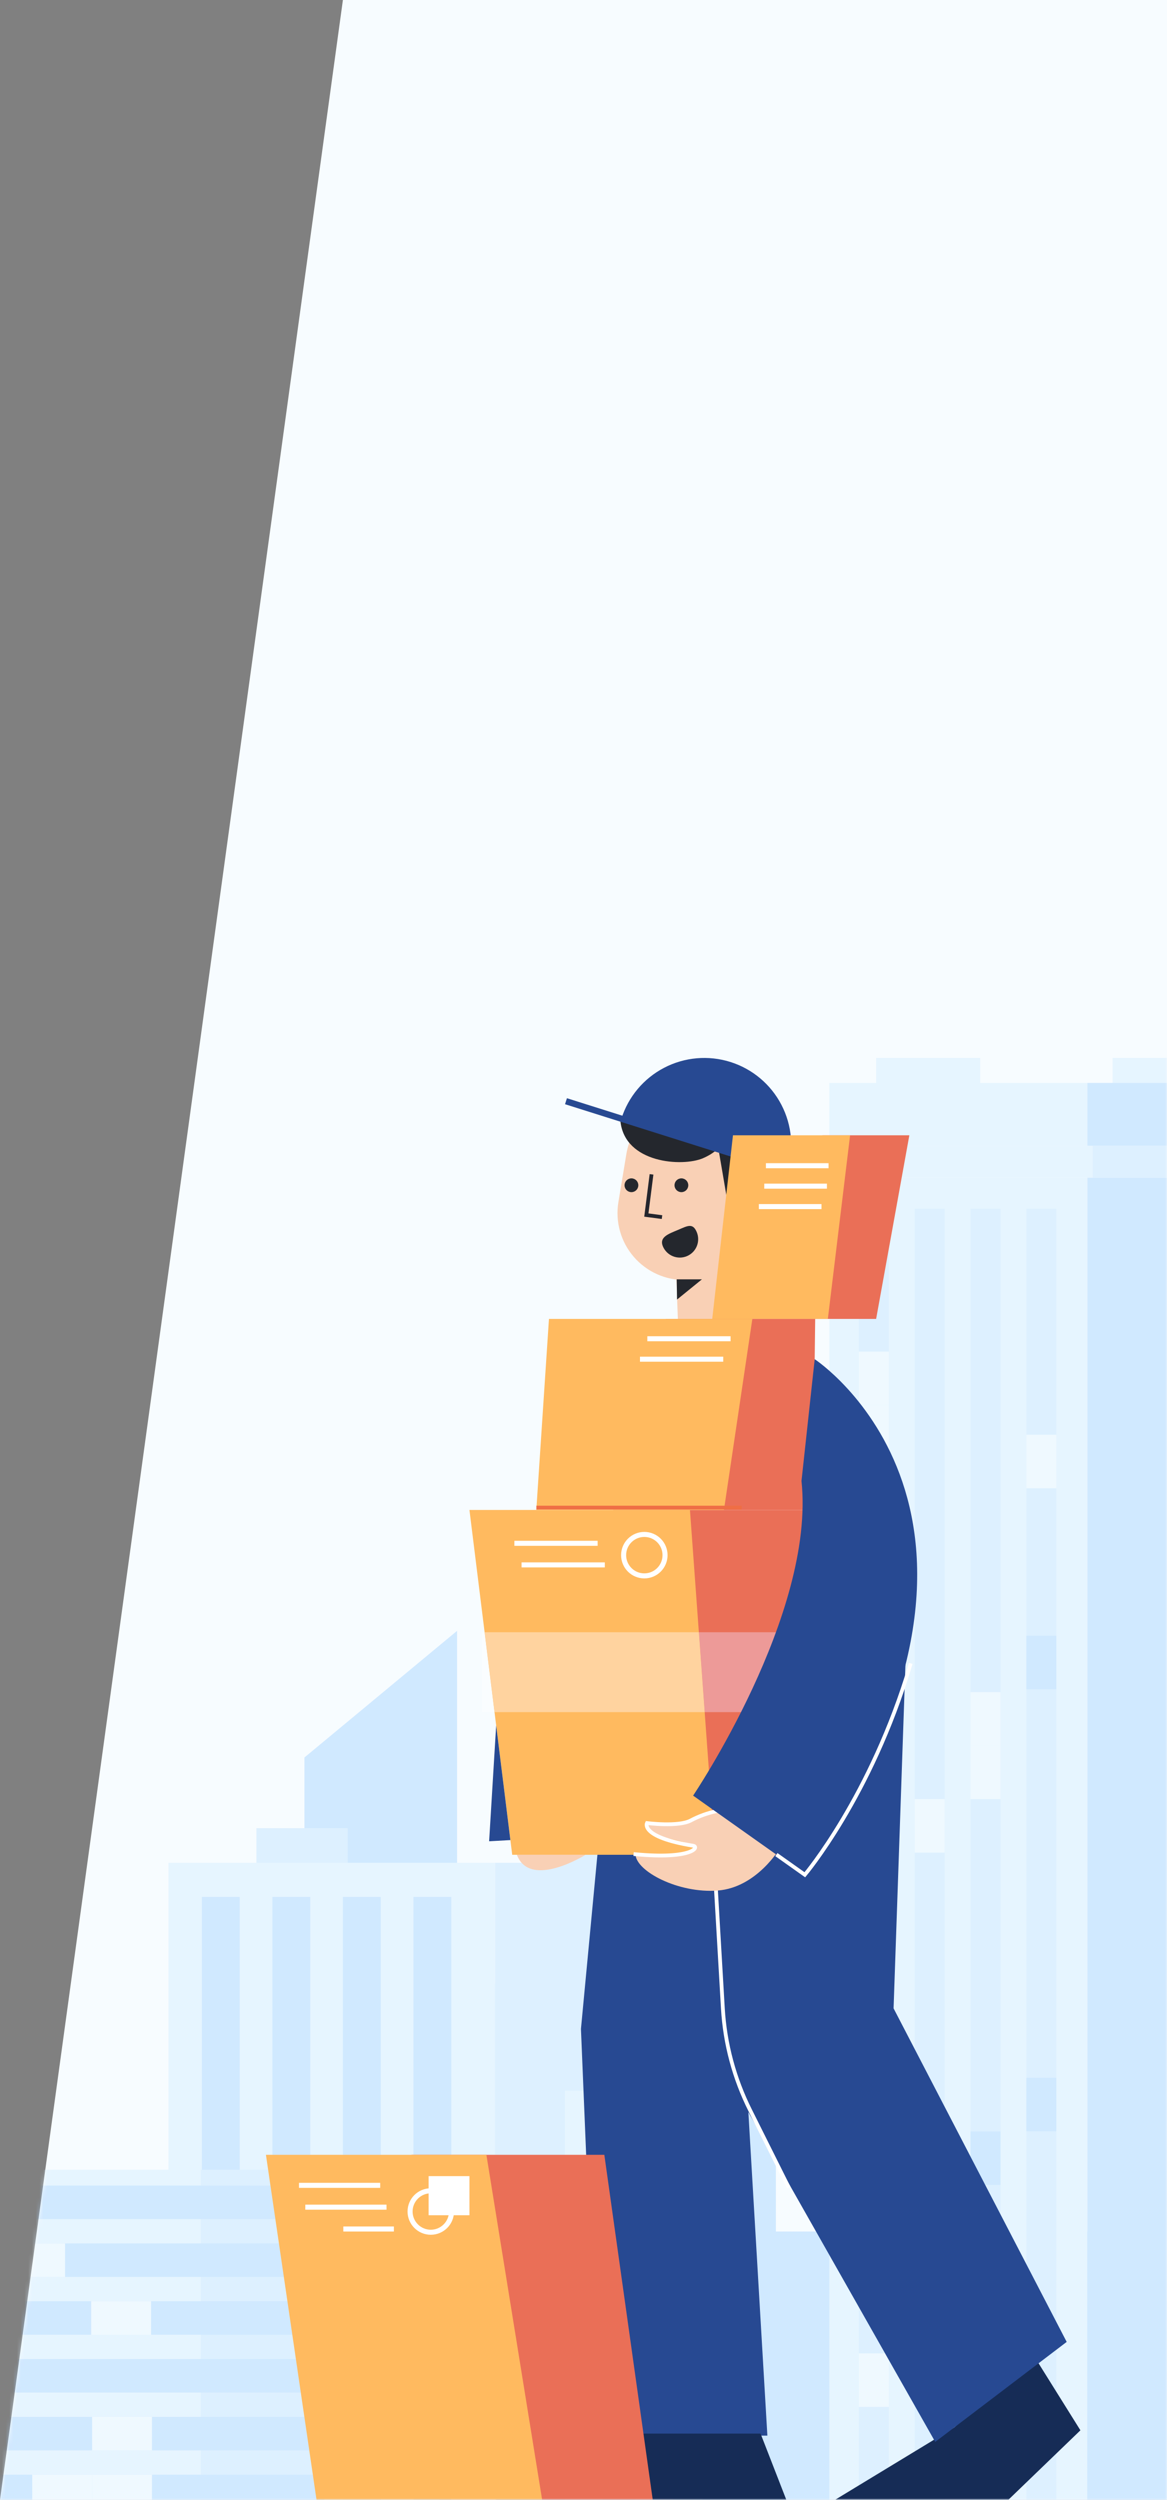 <?xml version="1.0" encoding="UTF-8"?>
<svg width="310px" height="664px" viewBox="0 0 310 664" version="1.1" xmlns="http://www.w3.org/2000/svg" xmlns:xlink="http://www.w3.org/1999/xlink">
    <rect x="0" y="0" width="310" height="664" fill="#808080" stroke="none"/>
    <!-- Generator: Sketch 61.2 (89653) - https://sketch.com -->
    <title>this-week-desktop</title>
    <desc>Created with Sketch.</desc>
    <defs>
        <polygon id="path-1" points="91.089 -1.13686838e-13 310 -1.13686838e-13 310 664 4.98844022e-13 664"></polygon>
    </defs>
    <g id="Template" stroke="none" stroke-width="1" fill="none" fill-rule="evenodd">
        <g id="this-week-desktop">
            <mask id="mask-2" fill="white">
                <use xlink:href="#path-1"></use>
            </mask>
            <use id="Mask" fill="#F7FCFF" xlink:href="#path-1"></use>
            <g id="BG" opacity="0.5" mask="url(#mask-2)">
                <g transform="translate(-55, 280.5)">
                    <polygon id="Fill-1" stroke="none" fill="#AAD5FF" fill-rule="evenodd" points="176.42 270.481 135.872 270.481 135.872 186.302 176.42 152.659"></polygon>
                    <polygon id="Fill-3" stroke="none" fill="#C3E4FF" fill-rule="evenodd" points="354.449 302.084 399.573 302.084 399.573 155.377 354.449 155.377"></polygon>
                    <polygon id="Fill-4" stroke="none" fill="#AAD5FF" fill-rule="evenodd" points="151.615 398.087 261.104 398.087 261.104 246.35 151.615 246.35"></polygon>
                    <polygon id="Fill-6" stroke="none" fill="#AAD5FF" fill-rule="evenodd" points="1.632 397.755 111.121 397.755 111.121 346.081 1.632 346.081"></polygon>
                    <polygon id="Fill-7" stroke="none" fill="#AAD5FF" fill-rule="evenodd" points="252.377 397.038 361.866 397.038 361.866 312.207 252.377 312.207"></polygon>
                    <polygon id="Fill-33" stroke="none" fill="#E8F6FF" fill-rule="evenodd" points="283.14 225.779 291.103 225.779 291.103 211.57 283.14 211.57"></polygon>
                    <polygon id="Fill-34" stroke="none" fill="#E8F6FF" fill-rule="evenodd" points="283.14 197.362 291.103 197.362 291.103 183.153 283.14 183.153"></polygon>
                    <polygon id="Fill-35" stroke="none" fill="#D6EEFF" fill-rule="evenodd" points="275.307 397.755 343.845 397.755 343.845 32.274 275.307 32.274"></polygon>
                    <polygon id="Fill-36" stroke="none" fill="#AAD5FF" fill-rule="evenodd" points="343.845 397.755 387.293 397.755 387.293 32.274 343.845 32.274"></polygon>
                    <polygon id="Fill-37" stroke="none" fill="#D6EEFF" fill-rule="evenodd" points="275.307 23.845 343.845 23.845 343.845 7.134 275.307 7.134"></polygon>
                    <polygon id="Fill-38" stroke="none" fill="#D6EEFF" fill-rule="evenodd" points="287.73 17.19 315.382 17.19 315.382 0.48 287.73 0.48"></polygon>
                    <polygon id="Fill-39" stroke="none" fill="#D6EEFF" fill-rule="evenodd" points="350.537 17.19 378.188 17.19 378.188 0.48 350.537 0.48"></polygon>
                    <polygon id="Fill-40" stroke="none" fill="#AAD5FF" fill-rule="evenodd" points="343.845 23.845 387.293 23.845 387.293 7.134 343.845 7.134"></polygon>
                    <polygon id="Fill-41" stroke="none" fill="#D6EEFF" fill-rule="evenodd" points="268.98 32.274 345.262 32.274 345.262 23.845 268.98 23.845"></polygon>
                    <polygon id="Fill-42" stroke="none" fill="#C3E4FF" fill-rule="evenodd" points="345.262 32.274 393.619 32.274 393.619 23.845 345.262 23.845"></polygon>
                    <polygon id="Fill-43" stroke="none" fill="#C3E4FF" fill-rule="evenodd" points="283.14 397.755 291.103 397.755 291.103 40.555 283.14 40.555"></polygon>
                    <polygon id="Fill-44" stroke="none" fill="#C3E4FF" fill-rule="evenodd" points="327.641 397.755 335.605 397.755 335.605 40.555 327.641 40.555"></polygon>
                    <polygon id="Fill-45" stroke="none" fill="#C3E4FF" fill-rule="evenodd" points="312.808 397.755 320.771 397.755 320.771 40.555 312.808 40.555"></polygon>
                    <polygon id="Fill-46" stroke="none" fill="#C3E4FF" fill-rule="evenodd" points="297.974 397.755 305.937 397.755 305.937 40.555 297.974 40.555"></polygon>
                    <polygon id="Fill-47" stroke="none" fill="#E8F6FF" fill-rule="evenodd" points="297.974 211.57 305.937 211.57 305.937 197.362 297.974 197.362"></polygon>
                    <polygon id="Fill-48" stroke="none" fill="#E8F6FF" fill-rule="evenodd" points="312.808 342.461 320.771 342.461 320.771 328.252 312.808 328.252"></polygon>
                    <polygon id="Fill-49" stroke="none" fill="#E8F6FF" fill-rule="evenodd" points="312.808 328.252 320.771 328.252 320.771 314.043 312.808 314.043"></polygon>
                    <polygon id="Fill-50" stroke="none" fill="#AAD5FF" fill-rule="evenodd" points="327.641 285.589 335.605 285.589 335.605 271.381 327.641 271.381"></polygon>
                    <polygon id="Fill-52" stroke="none" fill="#AAD5FF" fill-rule="evenodd" points="283.14 300.007 291.103 300.007 291.103 285.798 283.14 285.798"></polygon>
                    <polygon id="Fill-53" stroke="none" fill="#AAD5FF" fill-rule="evenodd" points="327.641 168.174 335.605 168.174 335.605 153.965 327.641 153.965"></polygon>
                    <polygon id="Fill-54" stroke="none" fill="#AAD5FF" fill-rule="evenodd" points="283.14 145.844 291.103 145.844 291.103 131.635 283.14 131.635"></polygon>
                    <polygon id="Fill-55" stroke="none" fill="#AAD5FF" fill-rule="evenodd" points="312.808 299.835 320.771 299.835 320.771 285.626 312.808 285.626"></polygon>
                    <polygon id="Fill-57" stroke="none" fill="#E8F6FF" fill-rule="evenodd" points="283.14 358.789 291.103 358.789 291.103 344.58 283.14 344.58"></polygon>
                    <polygon id="Fill-58" stroke="none" fill="#E8F6FF" fill-rule="evenodd" points="312.808 197.362 320.771 197.362 320.771 183.153 312.808 183.153"></polygon>
                    <polygon id="Fill-59" stroke="none" fill="#E8F6FF" fill-rule="evenodd" points="283.14 239.987 291.103 239.987 291.103 225.779 283.14 225.779"></polygon>
                    <polygon id="Fill-60" stroke="none" fill="#E8F6FF" fill-rule="evenodd" points="327.641 114.796 335.605 114.796 335.605 100.588 327.641 100.588"></polygon>
                    <polygon id="Fill-61" stroke="none" fill="#E8F6FF" fill-rule="evenodd" points="283.14 92.713 291.103 92.713 291.103 78.504 283.14 78.504"></polygon>
                    <polygon id="Fill-62" stroke="none" fill="#E8F6FF" fill-rule="evenodd" points="283.14 106.922 291.103 106.922 291.103 92.713 283.14 92.713"></polygon>
                    <polygon id="Fill-63" stroke="none" fill="#E8F6FF" fill-rule="evenodd" points="312.808 183.153 320.771 183.153 320.771 168.944 312.808 168.944"></polygon>
                    <line x1="209.783" y1="186.215" x2="209.783" y2="214.269" id="Stroke-83" stroke="#C3E4FF" stroke-width="2.569" fill="none"></line>
                    <polygon id="Fill-84" stroke="none" fill="#C3E4FF" fill-rule="evenodd" points="123.116 225.779 147.37 225.779 147.37 205.076 123.116 205.076"></polygon>
                    <polygon id="Fill-85" stroke="none" fill="#D6EEFF" fill-rule="evenodd" points="99.748 397.755 186.535 397.755 186.535 214.269 99.748 214.269"></polygon>
                    <polygon id="Fill-86" stroke="none" fill="#AAD5FF" fill-rule="evenodd" points="108.622 397.755 118.679 397.755 118.679 223.333 108.622 223.333"></polygon>
                    <polygon id="Fill-87" stroke="none" fill="#AAD5FF" fill-rule="evenodd" points="127.355 397.755 137.412 397.755 137.412 223.333 127.355 223.333"></polygon>
                    <polygon id="Fill-88" stroke="none" fill="#AAD5FF" fill-rule="evenodd" points="146.089 397.755 156.146 397.755 156.146 223.333 146.089 223.333"></polygon>
                    <polygon id="Fill-89" stroke="none" fill="#AAD5FF" fill-rule="evenodd" points="164.822 397.755 174.879 397.755 174.879 223.333 164.822 223.333"></polygon>
                    <polygon id="Fill-90" stroke="none" fill="#C3E4FF" fill-rule="evenodd" points="195.706 225.779 219.961 225.779 219.961 205.076 195.706 205.076"></polygon>
                    <polygon id="Fill-91" stroke="none" fill="#C3E4FF" fill-rule="evenodd" points="186.535 397.755 241.553 397.755 241.553 214.269 186.535 214.269"></polygon>
                    <polygon id="Fill-92" stroke="none" fill="#D6EEFF" fill-rule="evenodd" points="205.061 397.755 215.118 397.755 215.118 274.794 205.061 274.794"></polygon>
                    <polygon id="Fill-93" stroke="none" fill="#D6EEFF" fill-rule="evenodd" points="223.795 397.755 233.852 397.755 233.852 274.794 223.795 274.794"></polygon>
                    <polygon id="Fill-94" stroke="none" fill="#D6EEFF" fill-rule="evenodd" points="33.194 399.051 108.323 399.051 108.323 295.793 33.194 295.793"></polygon>
                    <polygon id="Fill-95" stroke="none" fill="#C3E4FF" fill-rule="evenodd" points="108.323 399.051 155.949 399.051 155.949 295.793 108.323 295.793"></polygon>
                    <g id="Group-108" stroke="none" stroke-width="1" fill="none" fill-rule="evenodd" transform="translate(33.166, 299.599)">
                        <polygon id="Fill-96" fill="#AAD5FF" points="0.028 86.104 107.993 86.104 107.993 77.198 0.028 77.198"></polygon>
                        <polygon id="Fill-98" fill="#AAD5FF" points="0.028 70.746 107.993 70.746 107.993 61.84 0.028 61.84"></polygon>
                        <polygon id="Fill-100" fill="#AAD5FF" points="0.028 55.388 107.993 55.388 107.993 46.482 0.028 46.482"></polygon>
                        <polygon id="Fill-102" fill="#AAD5FF" points="0.028 40.03 107.993 40.03 107.993 31.124 0.028 31.124"></polygon>
                        <polygon id="Fill-104" fill="#AAD5FF" points="0.028 24.672 107.993 24.672 107.993 15.766 0.028 15.766"></polygon>
                        <polygon id="Fill-106" fill="#AAD5FF" points="0.028 9.314 107.993 9.314 107.993 0.408 0.028 0.408"></polygon>
                    </g>
                    <polygon id="Fill-109" stroke="none" fill="#E8F6FF" fill-rule="evenodd" points="79.467 385.703 95.366 385.703 95.366 376.797 79.467 376.797"></polygon>
                    <polygon id="Fill-110" stroke="none" fill="#E8F6FF" fill-rule="evenodd" points="79.467 370.345 95.366 370.345 95.366 361.439 79.467 361.439"></polygon>
                    <polygon id="Fill-111" stroke="none" fill="#E8F6FF" fill-rule="evenodd" points="63.568 385.703 79.467 385.703 79.467 376.797 63.568 376.797"></polygon>
                    <polygon id="Fill-112" stroke="none" fill="#E8F6FF" fill-rule="evenodd" points="79.227 339.629 95.126 339.629 95.126 330.723 79.227 330.723"></polygon>
                    <polygon id="Fill-113" stroke="none" fill="#E8F6FF" fill-rule="evenodd" points="40.478 324.271 56.377 324.271 56.377 315.365 40.478 315.365"></polygon>
                    <polygon id="Fill-114" stroke="none" fill="#E8F6FF" fill-rule="evenodd" points="56.377 324.271 72.276 324.271 72.276 315.365 56.377 315.365"></polygon>
                </g>
            </g>
            <g id="Group-60" mask="url(#mask-2)">
                <g transform="translate(178.5, 472.5) scale(-1, 1) translate(-178.5, -472.5) translate(70, 281)" id="Path">
                    <polygon stroke="none" fill="#F9D0B5" fill-rule="nonzero" points="107.512 53.378 87.986 52.672 87.012 79.641 106.538 80.347"></polygon>
                    <polygon stroke="none" fill="#162C56" fill-rule="nonzero" points="65.087 382.919 19.092 382.919 4.68581759e-13 364.511 12.466 344.557 33.499 363.738"></polygon>
                    <polygon stroke="none" fill="#274992" fill-rule="nonzero" points="38.566 367.588 88.207 279.992 83.155 365.927 128.207 365.927 132.676 257.9 121.485 139.552 45.714 138.949 49.631 252.438 3.647 341.028"></polygon>
                    <path d="M77.703,299.579 L87.735,279.5 C91.962,271.071 94.427,261.868 94.979,252.453 L97.045,216.958" stroke="#FFFFFF" stroke-width="1.003" fill="none" stroke-linecap="square"></path>
                    <polygon stroke="none" fill="#162C56" fill-rule="nonzero" points="84.966 365.379 78.144 382.919 155.25 382.919 122.307 365.379"></polygon>
                    <path d="M102.568,58.933 L104.816,58.983 C107.428,59.04 110.02,58.519 112.408,57.458 C114.796,56.397 116.92,54.822 118.631,52.846 C120.342,50.87 121.595,48.541 122.303,46.024 C123.012,43.508 123.157,40.866 122.729,38.287 L120.612,25.511 C119.929,21.385 117.815,17.631 114.641,14.91 C111.466,12.188 107.435,10.674 103.256,10.632 L103.256,10.632 C100.921,10.608 98.604,11.045 96.438,11.917 C94.272,12.789 92.299,14.08 90.632,15.715 C88.964,17.35 87.635,19.298 86.719,21.448 C85.804,23.597 85.321,25.906 85.297,28.242 L85.167,40.967 C85.118,45.652 86.918,50.166 90.177,53.53 C93.435,56.894 97.888,58.836 102.568,58.933 L102.568,58.933 Z" stroke="none" fill="#F9D0B5" fill-rule="nonzero"></path>
                    <path d="M91.02,46.216 L91.024,46.213 C93.914,44.049 94.502,39.949 92.339,37.058 L90.114,34.084 C87.951,31.192 83.855,30.603 80.965,32.768 L80.961,32.771 C78.071,34.936 77.482,39.035 79.645,41.927 L81.87,44.901 C84.034,47.792 88.13,48.381 91.02,46.216 Z" stroke="none" fill="#3361C2" fill-rule="nonzero"></path>
                    <line x1="82.167" y1="37.78" x2="86.662" y2="42.488" stroke="#FFFFFF" stroke-width="1.003" fill="none" stroke-linecap="square"></line>
                    <polyline stroke="#24252D" stroke-width="1.003" fill="none" stroke-linecap="square" points="113.995 31.419 115.305 41.725 111.643 42.207"></polyline>
                    <path d="M101.931,46.218 C101.679,46.808 101.546,47.441 101.538,48.083 C101.53,48.724 101.649,49.361 101.887,49.956 C102.125,50.552 102.479,51.094 102.927,51.553 C103.374,52.012 103.908,52.378 104.497,52.631 C105.087,52.883 105.72,53.017 106.361,53.025 C107.002,53.032 107.638,52.913 108.233,52.675 C108.828,52.436 109.37,52.083 109.829,51.635 C110.287,51.187 110.653,50.653 110.905,50.063 C111.969,47.583 109.401,46.73 106.892,45.671 C104.384,44.612 102.995,43.738 101.931,46.218 Z" stroke="none" fill="#24272D" fill-rule="nonzero"></path>
                    <path d="M92.139,47.679 L95.4,28.563 L96.178,24.045 C97.393,25.132 98.779,26.009 100.281,26.641 C105.729,28.965 121.018,28.016 122.187,16.827 C122.297,15.753 116.318,16.45 116.168,15.763 C115.109,10.587 113.785,12.108 109.441,12.008 C101.706,11.822 95.977,7.801 86.02,14.427 C74.101,22.359 81.555,38.452 81.555,38.452 C81.555,38.452 86.892,35.787 92.139,47.679 Z" stroke="none" fill="#24272D" fill-rule="nonzero"></path>
                    <polygon stroke="none" fill="#24272D" fill-rule="nonzero" points="107.239 58.803 100.542 58.803 107.148 64.169"></polygon>
                    <path d="M105.994,35.646 C107.006,35.646 107.825,34.826 107.825,33.814 C107.825,32.802 107.006,31.982 105.994,31.982 C104.983,31.982 104.164,32.802 104.164,33.814 C104.164,34.826 104.983,35.646 105.994,35.646 Z" stroke="none" fill="#24272D" fill-rule="nonzero"></path>
                    <path d="M119.268,35.646 C120.279,35.646 121.099,34.826 121.099,33.814 C121.099,32.802 120.279,31.982 119.268,31.982 C118.256,31.982 117.437,32.802 117.437,33.814 C117.437,34.826 118.256,35.646 119.268,35.646 Z" stroke="none" fill="#24272D" fill-rule="nonzero"></path>
                    <path d="M77.888,30.074 C76.044,24.228 76.596,17.887 79.424,12.448 C82.251,7.009 87.122,2.917 92.965,1.072 C98.807,-0.773 105.143,-0.221 110.578,2.609 C116.013,5.438 120.102,10.313 121.946,16.159" stroke="none" fill="#274992" fill-rule="nonzero"></path>
                    <line x1="77.888" y1="30.044" x2="136.654" y2="11.491" stroke="#274992" stroke-width="1.672" fill="none"></line>
                    <polygon stroke="none" fill="#EA6F57" fill-rule="nonzero" points="116.729 211.647 70.053 211.647 72.882 120.055 124.098 120.055 116.689 211.516"></polygon>
                    <polygon stroke="none" fill="#EA6F57" fill-rule="nonzero" points="74.442 69.319 54.266 69.319 45.443 20.546 68.533 20.546"></polygon>
                    <polygon stroke="none" fill="#FFBA5F" fill-rule="nonzero" points="97.803 69.319 67.093 69.319 61.184 20.546 92.295 20.546"></polygon>
                    <polygon stroke="none" fill="#EA6F57" fill-rule="nonzero" points="110.148 69.319 105.413 120.055 71.086 120.055 70.454 69.319"></polygon>
                    <polygon stroke="none" fill="#FFBA5F" fill-rule="nonzero" points="87.148 69.319 94.693 120.055 144.535 120.055 141.174 69.319"></polygon>
                    <line x1="67.575" y1="28.623" x2="82.874" y2="28.623" stroke="#FFFFFF" stroke-width="1.338" fill="none" stroke-linecap="square"></line>
                    <line x1="68.011" y1="34.055" x2="83.311" y2="34.055" stroke="#FFFFFF" stroke-width="1.338" fill="none" stroke-linecap="square"></line>
                    <line x1="69.451" y1="39.481" x2="84.75" y2="39.481" stroke="#FFFFFF" stroke-width="1.338" fill="none" stroke-linecap="square"></line>
                    <line x1="93.599" y1="74.585" x2="114.372" y2="74.585" stroke="#FFFFFF" stroke-width="1.338" fill="none" stroke-linecap="square"></line>
                    <line x1="95.551" y1="80.011" x2="116.328" y2="80.011" stroke="#FFFFFF" stroke-width="1.338" fill="none" stroke-linecap="square"></line>
                    <polygon stroke="none" fill="#FFBA5F" fill-rule="nonzero" points="150.936 211.647 97.05 211.647 103.712 120.19 103.677 120.055 162.297 120.055"></polygon>
                    <polygon stroke="none" fill="#ED9A98" fill-rule="nonzero" points="101.354 152.538 99.809 173.757 75.826 173.757 75.826 152.538"></polygon>
                    <polygon stroke="none" fill="#FFD39F" fill-rule="nonzero" points="158.269 152.538 155.636 173.757 99.809 173.757 101.354 152.538"></polygon>
                    <polygon stroke="none" fill="#FFFFFF" fill-rule="nonzero" opacity="0.33" points="158.977 152.538 158.977 173.757 155.636 173.757 158.269 152.538"></polygon>
                    <path d="M118.194,211.516 C118.049,216.034 106.777,221.952 96.343,221.144 C85.909,220.336 79.789,209.83 79.789,209.83 L94.883,199.855 C94.883,199.855 97.597,199.679 101.164,201.707 C104.6,203.66 115.149,203.213 115.149,203.213 C115.149,203.213 115.179,205.613 110.966,206.878 C108.031,207.761 102.438,208.519 102.568,209.83 C102.849,212.405 118.194,211.516 118.194,211.516 Z" stroke="none" fill="#F9D0B5" fill-rule="nonzero"></path>
                    <path d="M96.694,200.056 C99.054,200.558 101.333,201.384 103.466,202.511 C106.727,204.303 115.144,203.218 115.144,203.218 C115.144,203.218 117.075,206.928 102.884,209.242 C101.094,209.538 103.115,212.922 118.194,211.501" stroke="#FFFFFF" stroke-width="1.003" fill="none" stroke-linecap="square"></path>
                    <path d="M115.841,137.569 C118.88,137.569 121.344,135.104 121.344,132.062 C121.344,129.021 118.88,126.555 115.841,126.555 C112.802,126.555 110.339,129.021 110.339,132.062 C110.339,135.104 112.802,137.569 115.841,137.569 Z" stroke="#FFFFFF" stroke-width="1.338" fill="none" stroke-linecap="square"></path>
                    <path d="M70.584,80.011 C70.584,80.011 7.615,121.214 73.208,216.953 L102.884,195.93 C102.884,195.93 70.354,147.784 74.091,112.354" stroke="none" fill="#274992" fill-rule="nonzero"></path>
                    <polygon stroke="none" fill="#EA6F57" fill-rule="nonzero" points="170.313 382.919 113.614 382.919 126.466 291.332 177.682 291.332 170.273 382.788"></polygon>
                    <polygon stroke="none" fill="#FFBA5F" fill-rule="nonzero" points="202.927 382.919 142.995 382.919 157.773 291.462 157.743 291.332 216.358 291.332"></polygon>
                    <line x1="128.914" y1="128.915" x2="149.691" y2="128.915" stroke="#FFFFFF" stroke-width="1.338" fill="none" stroke-linecap="square"></line>
                    <line x1="127.008" y1="134.647" x2="147.78" y2="134.647" stroke="#FFFFFF" stroke-width="1.338" fill="none" stroke-linecap="square"></line>
                    <line x1="89.982" y1="119.432" x2="144.51" y2="119.432" stroke="#EF6E45" stroke-width="1.003" fill="none"></line>
                    <path d="M80.356,211.888 L73.208,216.953 C73.208,216.953 55.601,196.12 45.222,161.293" stroke="#FFFFFF" stroke-width="1.003" fill="none" stroke-linecap="square"></path>
                    <path d="M172.566,311.903 C175.605,311.903 178.069,309.437 178.069,306.396 C178.069,303.355 175.605,300.889 172.566,300.889 C169.526,300.889 167.063,303.355 167.063,306.396 C167.063,309.437 169.526,311.903 172.566,311.903 Z" stroke="#FFFFFF" stroke-width="1.338" fill="none" stroke-linecap="square"></path>
                    <polygon stroke="none" fill="#FFFFFF" fill-rule="nonzero" points="173.143 296.999 162.297 296.999 162.297 307.39 173.143 307.39"></polygon>
                    <line x1="186.672" y1="299.444" x2="206.902" y2="299.444" stroke="#FFFFFF" stroke-width="1.338" fill="none" stroke-linecap="square"></line>
                    <line x1="184.996" y1="305.242" x2="205.227" y2="305.242" stroke="#FFFFFF" stroke-width="1.338" fill="none" stroke-linecap="square"></line>
                    <line x1="183.04" y1="311.04" x2="195.129" y2="311.04" stroke="#FFFFFF" stroke-width="1.338" fill="none" stroke-linecap="square"></line>
                    <path d="M131.457,211.647 C131.457,211.647 146.2,220.883 149.696,211.647 L131.457,211.647 Z" stroke="none" fill="#F9D0B5" fill-rule="nonzero"></path>
                    <polygon stroke="none" fill="#274992" fill-rule="nonzero" points="151.422 207.741 157.07 208.058 155.199 177.276"></polygon>
                </g>
            </g>
        </g>
    </g>
</svg>